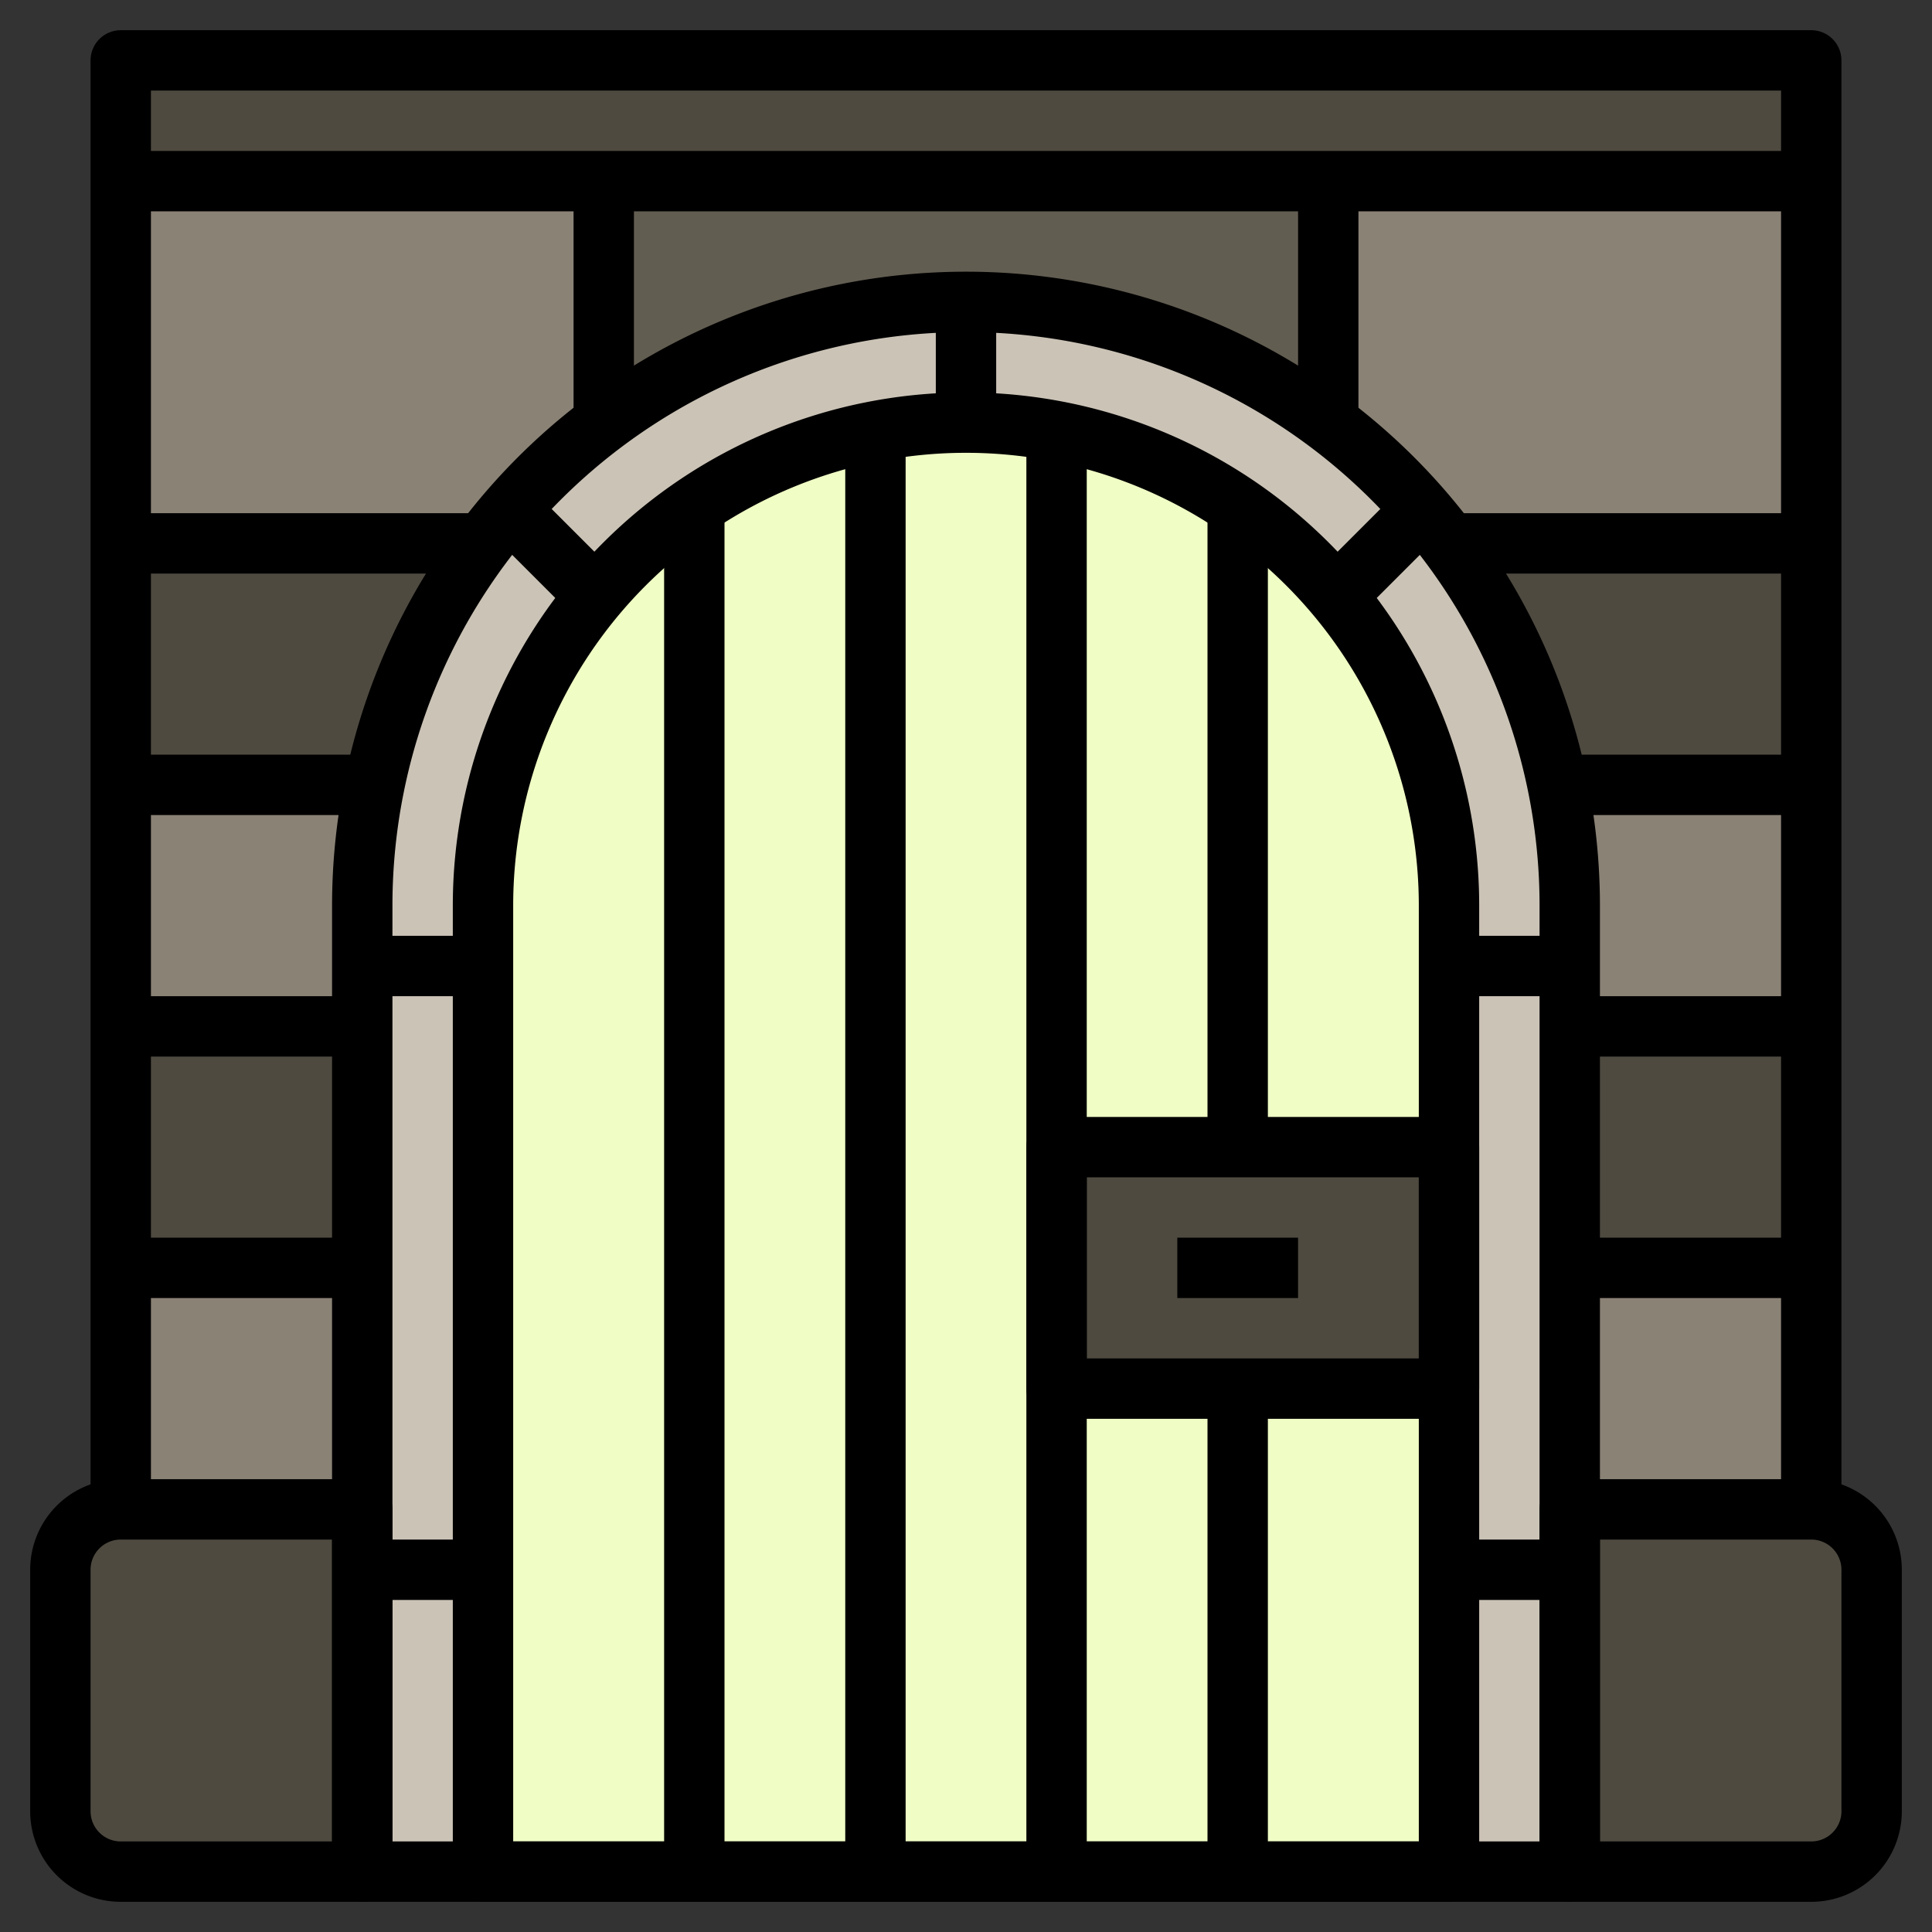 <?xml version="1.0" ?><svg viewBox="0 0 64 64" xmlns="http://www.w3.org/2000/svg"><rect x="0" y="0" width="64" height="64" fill="#333333" stroke="none"/><defs><style>.cls-1{fill:#4e4a40;}.cls-2{fill:#625d51;}.cls-3{fill:#8a8275;}.cls-4{fill:#cbc3b6;}.cls-5{fill:#f0fec5;}.cls-6{fill:none;stroke:#000;stroke-linejoin:round;stroke-width:2px;}</style></defs><title/><g data-name="Layer 9" id="Layer_9"><rect class="cls-1" height="4" width="56" x="4" y="2"/><path class="cls-2" d="M20,6v8h0a19.92,19.92,0,0,1,12-4h0a19.92,19.92,0,0,1,12,4h0V6Z"/><path class="cls-3" d="M4,18H16a20,20,0,0,1,4-4h0V6H4Z"/><path class="cls-1" d="M4,26h8.4A19.87,19.87,0,0,1,16,18H4Z"/><path class="cls-3" d="M4,34h8V30a20.25,20.25,0,0,1,.4-4H4Z"/><rect class="cls-3" height="8" width="8" x="4" y="42"/><rect class="cls-1" height="8" width="8" x="4" y="34"/><path class="cls-3" d="M60,18H48a20,20,0,0,0-4-4h0V6H60Z"/><path class="cls-1" d="M60,26H51.6A19.87,19.87,0,0,0,48,18H60Z"/><path class="cls-3" d="M60,34H52V30a20.25,20.25,0,0,0-.4-4H60Z"/><rect class="cls-3" height="8" transform="translate(112 92) rotate(180)" width="8" x="52" y="42"/><rect class="cls-1" height="8" transform="translate(112 76) rotate(180)" width="8" x="52" y="34"/><path class="cls-4" d="M32,10h0A20,20,0,0,1,52,30V62a0,0,0,0,1,0,0H12a0,0,0,0,1,0,0V30A20,20,0,0,1,32,10Z"/><path class="cls-5" d="M32,14h0A16,16,0,0,1,48,30V62a0,0,0,0,1,0,0H16a0,0,0,0,1,0,0V30A16,16,0,0,1,32,14Z"/><path class="cls-1" d="M4,50h8a0,0,0,0,1,0,0V62a0,0,0,0,1,0,0H4a2,2,0,0,1-2-2V52a2,2,0,0,1,2-2Z"/><path class="cls-1" d="M54,50h8a0,0,0,0,1,0,0V62a0,0,0,0,1,0,0H54a2,2,0,0,1-2-2V52A2,2,0,0,1,54,50Z" transform="translate(114 112) rotate(-180)"/><rect class="cls-1" height="8" width="13" x="35" y="38"/><path class="cls-6" d="M32,14h0A16,16,0,0,1,48,30V62a0,0,0,0,1,0,0H16a0,0,0,0,1,0,0V30A16,16,0,0,1,32,14Z"/><path class="cls-6" d="M32,10h0A20,20,0,0,1,52,30V62a0,0,0,0,1,0,0H12a0,0,0,0,1,0,0V30A20,20,0,0,1,32,10Z"/><path class="cls-6" d="M4,50h8a0,0,0,0,1,0,0V62a0,0,0,0,1,0,0H4a2,2,0,0,1-2-2V52a2,2,0,0,1,2-2Z"/><path class="cls-6" d="M54,50h8a0,0,0,0,1,0,0V62a0,0,0,0,1,0,0H54a2,2,0,0,1-2-2V52A2,2,0,0,1,54,50Z" transform="translate(114 112) rotate(-180)"/><polyline class="cls-6" points="4 50 4 2 60 2 60 50"/><line class="cls-6" x1="32" x2="32" y1="10" y2="14"/><line class="cls-6" x1="47" x2="44" y1="17" y2="20"/><line class="cls-6" x1="17" x2="20" y1="17" y2="20"/><line class="cls-6" x1="12" x2="16" y1="32" y2="32"/><line class="cls-6" x1="48" x2="52" y1="32" y2="32"/><line class="cls-6" x1="12" x2="16" y1="52" y2="52"/><line class="cls-6" x1="48" x2="52" y1="52" y2="52"/><rect class="cls-6" height="8" width="13" x="35" y="38"/><line class="cls-6" x1="39" x2="43" y1="42" y2="42"/><line class="cls-6" x1="23" x2="23" y1="17" y2="62"/><line class="cls-6" x1="29" x2="29" y1="15" y2="62"/><line class="cls-6" x1="35" x2="35" y1="15" y2="62"/><line class="cls-6" x1="41" x2="41" y1="46" y2="62"/><line class="cls-6" x1="41" x2="41" y1="17" y2="38"/><line class="cls-6" x1="4" x2="12" y1="42" y2="42"/><line class="cls-6" x1="4" x2="12" y1="34" y2="34"/><line class="cls-6" x1="4" x2="12.4" y1="26" y2="26"/><line class="cls-6" x1="4" x2="16" y1="18" y2="18"/><line class="cls-6" x1="60" x2="52" y1="42" y2="42"/><line class="cls-6" x1="60" x2="52" y1="34" y2="34"/><line class="cls-6" x1="60" x2="52" y1="26" y2="26"/><line class="cls-6" x1="60" x2="48" y1="18" y2="18"/><line class="cls-6" x1="4" x2="60" y1="6" y2="6"/><line class="cls-6" x1="20" x2="20" y1="6" y2="14"/><line class="cls-6" x1="44" x2="44" y1="6" y2="14"/></g></svg>